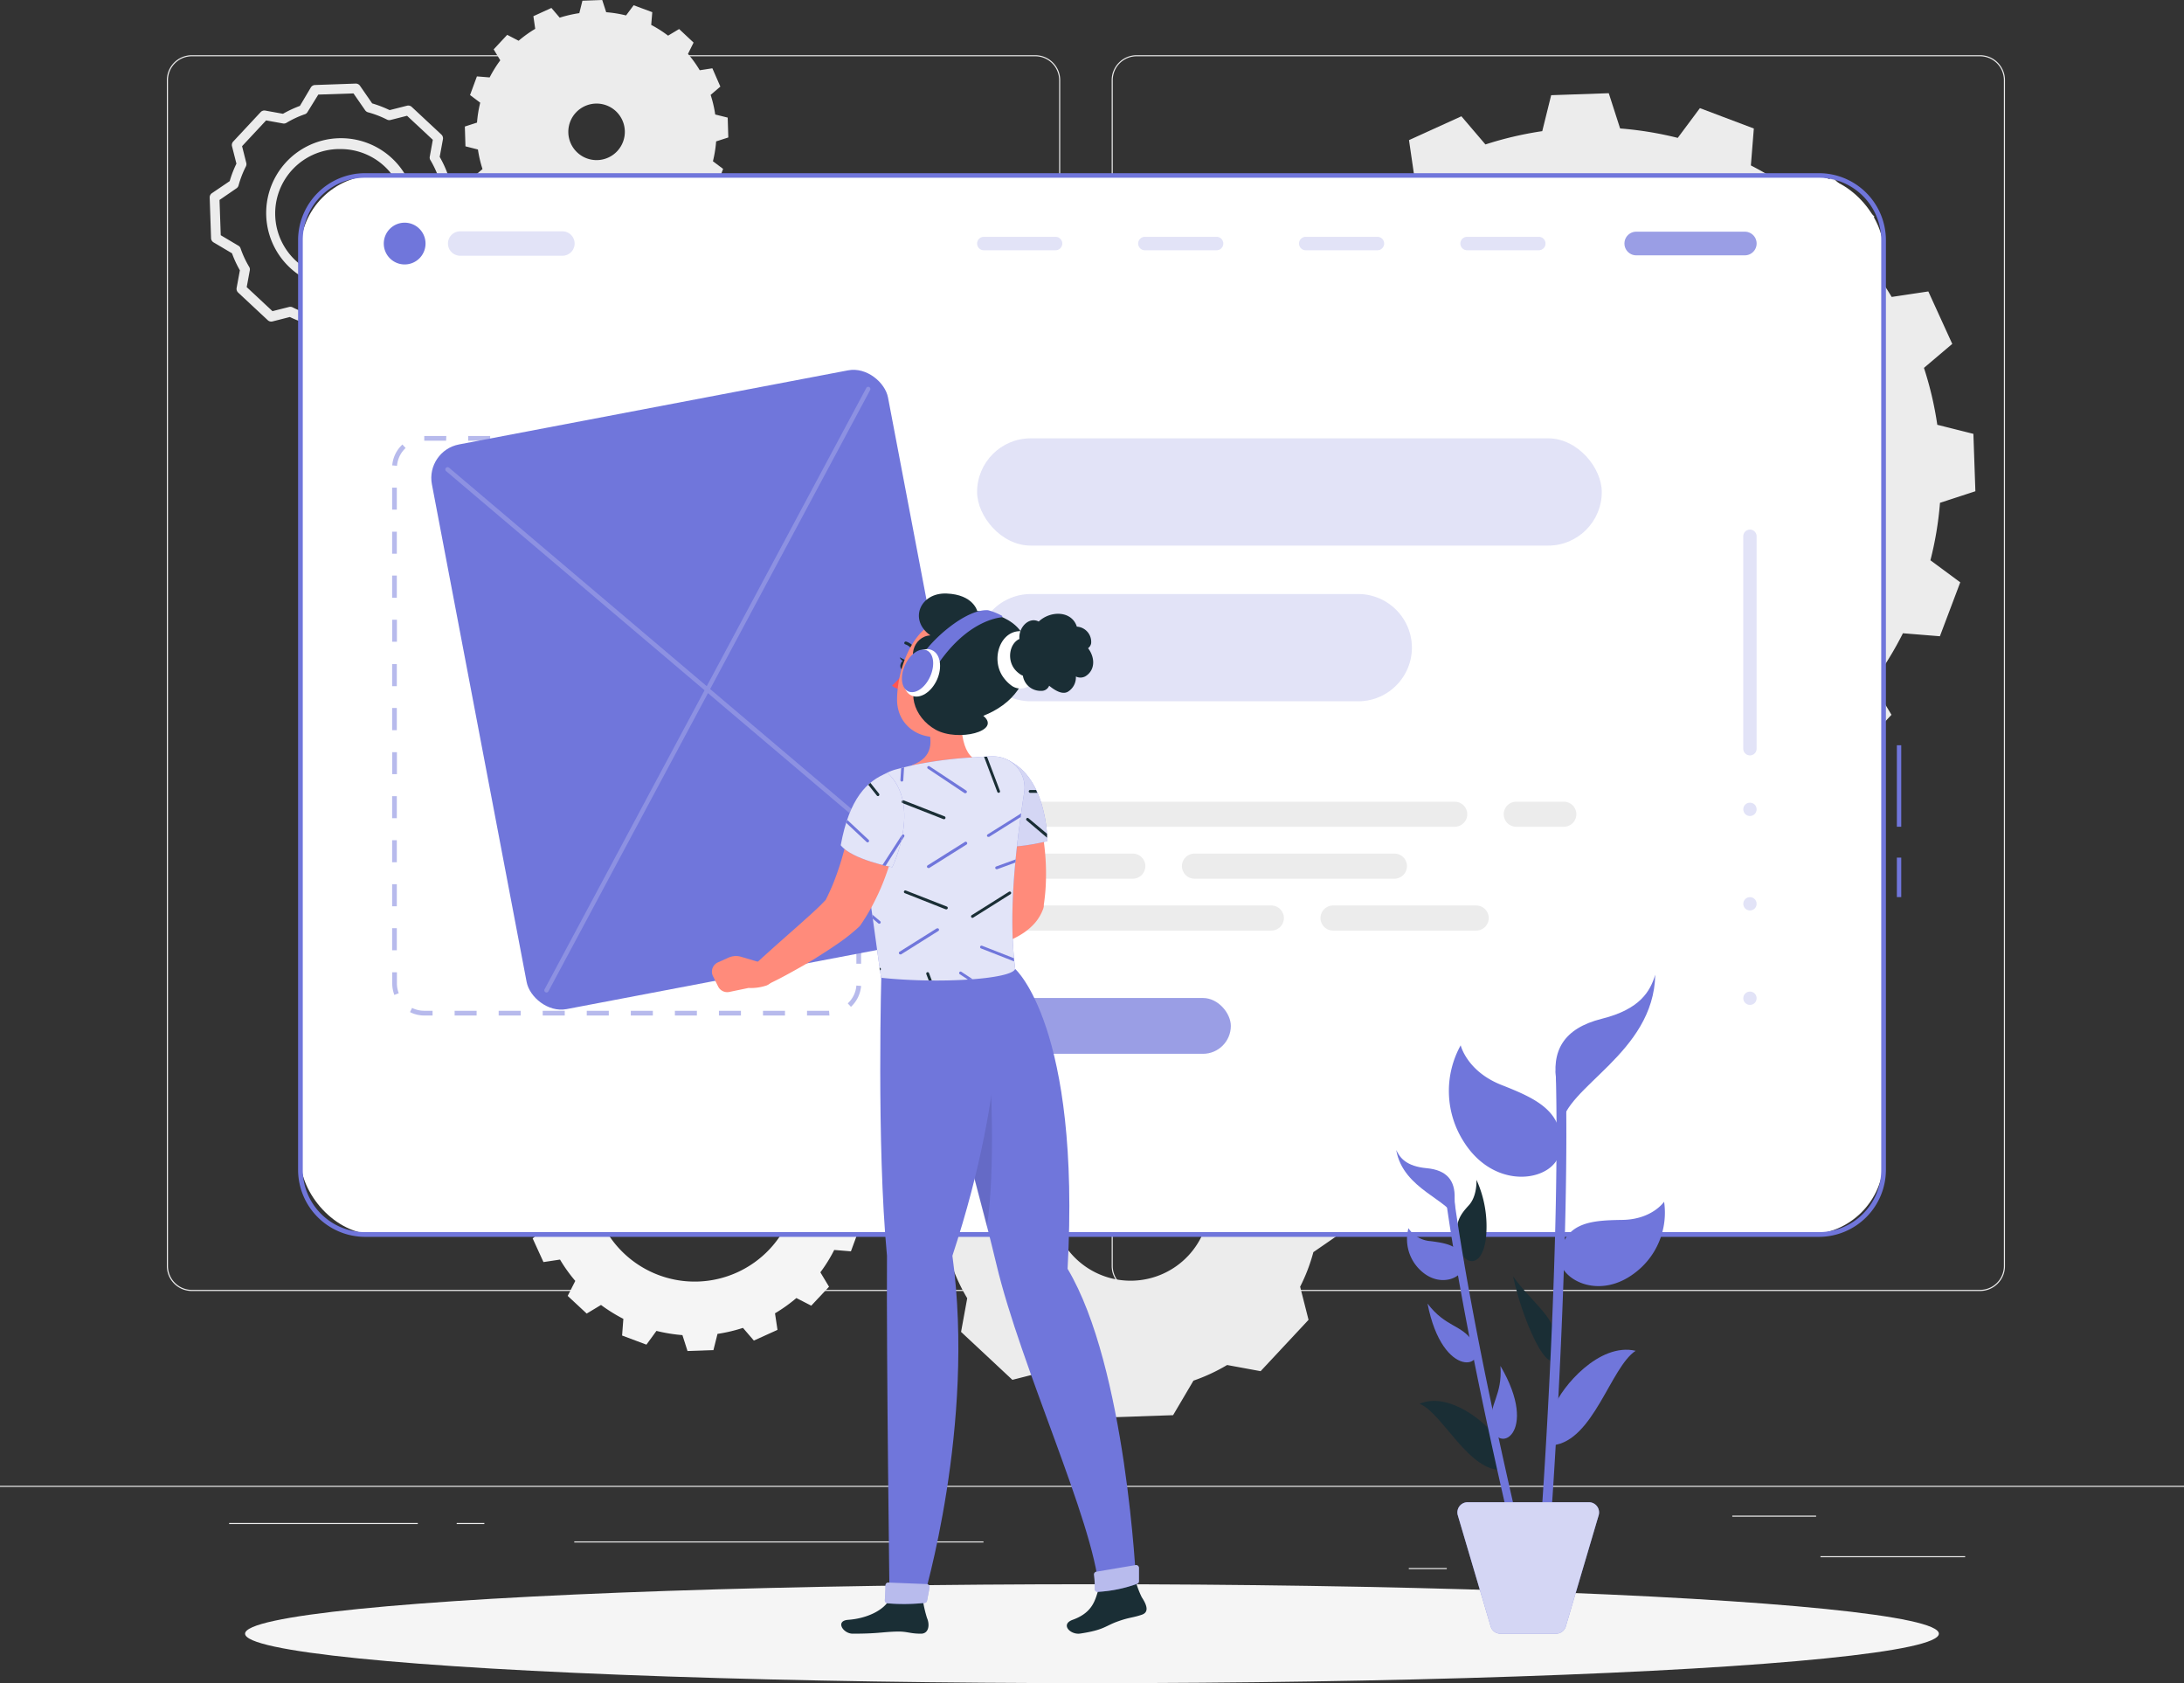 <svg id="Calque_1" data-name="Calque 1" xmlns="http://www.w3.org/2000/svg" viewBox="0 0 428.91 330.47"><rect x="0" y="0" width="428.91" height="330.47" fill="#333333" stroke="none"/><defs><style>.cls-1{fill:#ececec;}.cls-2{fill:#f5f5f5;}.cls-11,.cls-14,.cls-15,.cls-3{fill:#fff;}.cls-4,.cls-5,.cls-6,.cls-7{fill:#7076db;}.cls-14,.cls-5{opacity:0.5;}.cls-6,.cls-8{opacity:0.2;}.cls-11,.cls-7{opacity:0.7;}.cls-9{opacity:0.1;}.cls-10{fill:#ff8b7b;}.cls-12{fill:#1a2e35;}.cls-13{fill:#ff5551;}.cls-15{opacity:0.8;}</style></defs><rect class="cls-1" y="291.72" width="428.91" height="0.21"/><rect class="cls-1" x="357.52" y="305.53" width="28.41" height="0.21"/><rect class="cls-1" x="276.67" y="307.86" width="7.46" height="0.21"/><rect class="cls-1" x="340.2" y="297.57" width="16.46" height="0.21"/><rect class="cls-1" x="45" y="299.01" width="37.05" height="0.21"/><rect class="cls-1" x="89.69" y="299.01" width="5.43" height="0.21"/><rect class="cls-1" x="112.78" y="302.63" width="80.36" height="0.21"/><path class="cls-1" d="M233.2,274.47H67.56a4.91,4.91,0,0,1-4.9-4.9V36.73a4.9,4.9,0,0,1,4.9-4.89H233.2a4.9,4.9,0,0,1,4.9,4.89V269.57A4.91,4.91,0,0,1,233.2,274.47ZM67.56,32.05a4.69,4.69,0,0,0-4.68,4.68V269.57a4.69,4.69,0,0,0,4.68,4.68H233.2a4.69,4.69,0,0,0,4.69-4.68V36.73a4.69,4.69,0,0,0-4.69-4.68Z" transform="translate(-29.89 -21)"/><path class="cls-1" d="M418.75,274.47H253.1a4.91,4.91,0,0,1-4.89-4.9V36.73a4.9,4.9,0,0,1,4.89-4.89H418.75a4.89,4.89,0,0,1,4.89,4.89V269.57A4.9,4.9,0,0,1,418.75,274.47ZM253.1,32.05a4.69,4.69,0,0,0-4.68,4.68V269.57a4.69,4.69,0,0,0,4.68,4.68H418.75a4.69,4.69,0,0,0,4.68-4.68V36.73a4.69,4.69,0,0,0-4.68-4.68Z" transform="translate(-29.89 -21)"/><path class="cls-1" d="M268.13,122.54l-.39-11.27,6.93-2.26a66.33,66.33,0,0,1,1.84-11.32l-5.87-4.33,4-10.59,7.25.59a67.62,67.62,0,0,1,6-9.74l-3.75-6.27,7.72-8.24,6.49,3.32a69.12,69.12,0,0,1,9.3-6.72l-1.05-7.2,10.29-4.68,4.72,5.53a69.21,69.21,0,0,1,11.16-2.61l1.75-7.06,11.31-.39,2.23,6.92a69.08,69.08,0,0,1,11.32,1.85l4.35-5.84,10.59,4-.58,7.25a68.94,68.94,0,0,1,9.73,6.07l6.25-3.76,8.27,7.7L394.7,70a67.44,67.44,0,0,1,6.69,9.3l7.2-1.08,4.7,10.3-5.56,4.71a67.23,67.23,0,0,1,2.62,11.17l7.09,1.78.39,11.27-6.95,2.27A66.73,66.73,0,0,1,409,131l5.86,4.33-4,10.59-7.26-.59a66.16,66.16,0,0,1-6,9.74l3.75,6.27-7.72,8.25-6.49-3.32a69,69,0,0,1-9.3,6.72l1.08,7.2-10.29,4.67-4.75-5.53a69.23,69.23,0,0,1-11.16,2.62L351,189l-11.31.39-2.23-6.92a69.08,69.08,0,0,1-11.32-1.85l-4.32,5.84-10.59-3.95.55-7.26a70.69,70.69,0,0,1-9.73-6.07l-6.25,3.76-8.27-7.7,3.32-6.51a67.44,67.44,0,0,1-6.69-9.3L277,150.5l-4.7-10.29,5.56-4.72a66.07,66.07,0,0,1-2.62-11.17Zm76.17,36.52a44.75,44.75,0,1,0-46.23-43.17A44.73,44.73,0,0,0,344.3,159.06Z" transform="translate(-29.89 -21)"/><path class="cls-2" d="M132.63,256.14l-.17-5.08,3.12-1a30.94,30.94,0,0,1,.83-5.11l-2.64-2,1.79-4.77,3.28.26a30,30,0,0,1,2.72-4.39l-1.69-2.83,3.48-3.71,2.92,1.49a32.23,32.23,0,0,1,4.2-3l-.48-3.24,4.64-2.11,2.13,2.49a31.89,31.89,0,0,1,5-1.18l.79-3.18,5.09-.17,1,3.12a31.55,31.55,0,0,1,5.1.83l2-2.63,4.77,1.78-.26,3.27a32,32,0,0,1,4.39,2.74l2.81-1.7,3.73,3.47-1.49,2.94a30.55,30.55,0,0,1,3,4.2l3.25-.49,2.12,4.64-2.51,2.13a29.21,29.21,0,0,1,1.18,5l3.2.8.17,5.09-3.13,1a30.49,30.49,0,0,1-.83,5.1l2.64,1.95L197,266.68l-3.28-.27A29.49,29.49,0,0,1,191,270.8l1.7,2.83-3.49,3.72-2.92-1.5a30.69,30.69,0,0,1-4.2,3l.49,3.25-4.64,2.1-2.14-2.49a31,31,0,0,1-5,1.18l-.8,3.18-5.09.18-1-3.12a31.55,31.55,0,0,1-5.1-.83L156.84,285l-4.78-1.79.25-3.27a32.5,32.5,0,0,1-4.39-2.73l-2.81,1.69-3.73-3.47,1.49-2.94a29.86,29.86,0,0,1-3-4.19l-3.25.49-2.12-4.64L137,262a29.83,29.83,0,0,1-1.18-5ZM167,272.61a20.18,20.18,0,1,0-20.85-19.47A20.18,20.18,0,0,0,167,272.61Z" transform="translate(-29.89 -21)"/><path class="cls-1" d="M130.85,67.08,128,64.43l1.13-2.24A23.05,23.05,0,0,1,126.83,59l-2.48.37-1.61-3.55,1.91-1.63a23,23,0,0,1-.9-3.84l-2.45-.62-.12-3.89,2.39-.77a23.6,23.6,0,0,1,.63-3.91l-2-1.5L123.55,36l2.5.2a23.7,23.7,0,0,1,2.09-3.36l-1.3-2.15,2.66-2.85L131.74,29A23.66,23.66,0,0,1,135,26.66l-.36-2.48,3.54-1.62,1.63,1.91a24.41,24.41,0,0,1,3.85-.89l.61-2.44,3.89-.14.78,2.4a23.48,23.48,0,0,1,3.9.63l1.49-2,3.66,1.36-.21,2.5A23.48,23.48,0,0,1,161.09,28l2.17-1.3,2.84,2.66L165,31.58a23.05,23.05,0,0,1,2.31,3.21l2.48-.38L171.36,38l-1.91,1.63a23.37,23.37,0,0,1,.9,3.85l2.45.61.12,3.9-2.39.77a23.65,23.65,0,0,1-.63,3.9l2,1.5-1.37,3.64-2.5-.19A23.7,23.7,0,0,1,166,60.93l1.3,2.15-2.66,2.85-2.24-1.14a23.66,23.66,0,0,1-3.21,2.31l.37,2.48L156,71.19l-1.64-1.9a23.11,23.11,0,0,1-3.85.89l-.61,2.44-3.89.14-.78-2.39a22.5,22.5,0,0,1-3.9-.64l-1.49,2-3.66-1.36.21-2.51A23.08,23.08,0,0,1,133,65.8Zm20.26-16.41a5.55,5.55,0,1,0-7.85.27A5.55,5.55,0,0,0,151.11,50.67Z" transform="translate(-29.89 -21)"/><path class="cls-1" d="M209.5,251.5,216,247v0a35.74,35.74,0,0,1,2.61-6.75l-1.66-6.53,9.41-10.07,6.62,1.21a35.05,35.05,0,0,1,6.56-3.06h0l4-6.78,13.78-.47,4.48,6.48h0a35.74,35.74,0,0,1,6.75,2.61l6.51-1.67,10.08,9.41L284,238h0a35.49,35.49,0,0,1,3.06,6.58l6.78,4,.47,13.78-6.49,4.48a34.77,34.77,0,0,1-2.6,6.79h0l1.65,6.5-9.41,10.08L270.88,289a35.84,35.84,0,0,1-6.61,3.07h0l-4,6.78-13.78.47L242,292.87a36,36,0,0,1-6.8-2.61h0l-6.49,1.65-10.08-9.41,1.21-6.61a35.53,35.53,0,0,1-3.07-6.58h0l-6.78-4Zm42.94,20.94a15.5,15.5,0,1,0-16-15A15.49,15.49,0,0,0,252.44,272.44Z" transform="translate(-29.89 -21)"/><path class="cls-1" d="M93.45,88.45a1,1,0,0,1-.8-.42l-2.39-3.46a21.7,21.7,0,0,1-3.45-1.33l-3.41.87a1,1,0,0,1-.91-.23l-5.84-5.45a1,1,0,0,1-.29-.89L77,74.07a21.24,21.24,0,0,1-1.55-3.34l-3.63-2.15a1,1,0,0,1-.48-.81l-.27-8a1,1,0,0,1,.42-.83L75,56.56a21.81,21.81,0,0,1,1.32-3.43l-.87-3.43a1,1,0,0,1,.23-.9L81.09,43a1,1,0,0,1,.89-.29l3.48.63a22.32,22.32,0,0,1,3.33-1.55l2.15-3.63a1,1,0,0,1,.81-.47l8-.28a1,1,0,0,1,.83.42l2.4,3.47a22.92,22.92,0,0,1,3.43,1.32l3.43-.87a1,1,0,0,1,.9.23l5.84,5.45a1,1,0,0,1,.3.89l-.64,3.48a21,21,0,0,1,1.55,3.33l3.63,2.16a1,1,0,0,1,.47.8l.28,8a1,1,0,0,1-.42.84l-3.47,2.39a21.23,21.23,0,0,1-1.32,3.45l.87,3.41a1,1,0,0,1-.23.91l-5.45,5.84a1,1,0,0,1-.89.29l-3.46-.63a22.57,22.57,0,0,1-3.36,1.55l-2.15,3.62a1,1,0,0,1-.8.48l-8,.27Zm-6.53-7.21a.91.91,0,0,1,.43.1,19.64,19.64,0,0,0,3.76,1.44,1,1,0,0,1,.55.39L94,86.49l6.92-.24,2.06-3.46a1,1,0,0,1,.54-.44,19.87,19.87,0,0,0,3.64-1.68.93.93,0,0,1,.67-.12l3.29.6,4.72-5.06L115,72.84a1,1,0,0,1,.08-.69,18.81,18.81,0,0,0,1.43-3.74,1,1,0,0,1,.39-.55l3.32-2.29L120,58.65l-3.47-2.06a1,1,0,0,1-.43-.52,19.5,19.5,0,0,0-1.67-3.61.92.92,0,0,1-.14-.7l.6-3.31-5.06-4.72-3.26.83a1,1,0,0,1-.68-.08,19.56,19.56,0,0,0-3.72-1.43,1,1,0,0,1-.56-.39l-2.3-3.32-6.91.23L90.28,43a1,1,0,0,1-.37.37l-.21.08a19.1,19.1,0,0,0-3.56,1.67,1,1,0,0,1-.68.12l-3.31-.6-4.72,5.06L78.26,53a1,1,0,0,1-.08.68,19.69,19.69,0,0,0-1.44,3.73,1,1,0,0,1-.39.55L73,60.26l.24,6.92,3.47,2.06a.92.92,0,0,1,.42.51,19.55,19.55,0,0,0,1.69,3.64.93.93,0,0,1,.13.67l-.61,3.31,5.06,4.72,3.25-.82A1,1,0,0,1,86.92,81.24Zm28.28-29.3h0ZM96.6,77.51a14.69,14.69,0,1,1,.51,0H96.6Zm0-27.24h-.44A12.64,12.64,0,0,0,97,75.55h0a12.64,12.64,0,0,0-.42-25.28Z" transform="translate(-29.89 -21)"/><ellipse id="_Path_" data-name="&lt;Path&gt;" class="cls-2" cx="214.45" cy="320.75" rx="166.32" ry="9.71"/><rect class="cls-3" x="59" y="34.43" width="310.91" height="207.94" rx="14.81"/><path class="cls-4" d="M403.27,197.13h-.86v-7.75h.86Zm0-13.81h-.86v-16h.86Z" transform="translate(-29.89 -21)"/><path class="cls-4" d="M387.1,263.84H101.59a13.18,13.18,0,0,1-13.16-13.17V68.14A13.17,13.17,0,0,1,101.59,55H387.1a13.17,13.17,0,0,1,13.16,13.17V250.67A13.18,13.18,0,0,1,387.1,263.84ZM101.59,55.9A12.25,12.25,0,0,0,89.35,68.14V250.67a12.25,12.25,0,0,0,12.24,12.24H387.1a12.25,12.25,0,0,0,12.24-12.24V68.14A12.25,12.25,0,0,0,387.1,55.9Z" transform="translate(-29.89 -21)"/><path class="cls-5" d="M192.71,220.38h-4.33v-.93h4.33l.07.93Zm-8.66,0h-4.32v-.93h4.32Zm-8.65,0h-4.32v-.93h4.32Zm-8.65,0h-4.32v-.93h4.32Zm-8.65,0h-4.33v-.93h4.33Zm-8.65,0h-4.33v-.93h4.33Zm-8.65,0h-4.33v-.93h4.33Zm-8.65,0h-4.33v-.93h4.33Zm-8.66,0h-4.32v-.93h4.32Zm-8.65,0h-1.61a6.13,6.13,0,0,1-2.82-.67l.41-.82a5.4,5.4,0,0,0,2.41.56h1.61Zm82.17-1.7-.63-.68a5.3,5.3,0,0,0,1.69-3.5l.93.07A6.31,6.31,0,0,1,197,218.68Zm-89.67-2.34a6.3,6.3,0,0,1-.42-2.27v-2.18h.92v2.18a5.29,5.29,0,0,0,.36,1.93ZM199,210.21h-.93v-4.32H199Zm-91.18-2.64h-.92v-4.33h.92Zm91.18-6h-.93v-4.33H199Zm-91.18-2.64h-.92v-4.33h.92Zm91.18-6h-.93v-4.33H199Zm-91.18-2.64h-.92v-4.33h.92Zm91.18-6h-.93v-4.33H199Zm-91.18-2.65h-.92v-4.32h.92Zm91.18-6h-.93v-4.33H199ZM107.84,173h-.92v-4.32h.92ZM199,167h-.93v-4.32H199Zm-91.18-2.64h-.92V160h.92Zm91.18-6h-.93V154H199Zm-91.18-2.64h-.92v-4.33h.92Zm91.18-6h-.93v-4.32H199ZM107.84,147h-.92v-4.33h.92ZM199,141h-.93v-4.33H199Zm-91.18-2.64h-.92V134h.92Zm91.18-6h-.93V128H199Zm-91.18-2.65h-.92v-4.32h.92Zm91.18-6h-.93v-4.33H199Zm-91.18-2.65h-.92v-4.32h.92Zm91.18-6h-.93v-2.14a5.3,5.3,0,0,0-.37-2l.86-.34a6.24,6.24,0,0,1,.44,2.31Zm-91.16-2.61-.92-.08a6.26,6.26,0,0,1,2-4.09l.63.68A5.38,5.38,0,0,0,107.86,112.44Zm87.23-4.37a5.46,5.46,0,0,0-2.38-.55h-1.65v-.93h1.65a6.28,6.28,0,0,1,2.79.65Zm-8.36-.55h-4.32v-.93h4.32Zm-8.65,0h-4.32v-.93h4.32Zm-8.65,0H165.1v-.93h4.33Zm-8.65,0h-4.33v-.93h4.33Zm-8.65,0H147.8v-.93h4.33Zm-8.65,0h-4.33v-.93h4.33Zm-8.66,0H130.5v-.93h4.32Zm-8.65,0h-4.32v-.93h4.32Zm-8.65,0h-4.29l0-.93h4.33Z" transform="translate(-29.89 -21)"/><path class="cls-4" d="M113.46,68.81a4.1,4.1,0,1,1-4.1-4.09A4.1,4.1,0,0,1,113.46,68.81Z" transform="translate(-29.89 -21)"/><path class="cls-6" d="M140.35,71.21H120.26a2.41,2.41,0,0,1-2.4-2.4h0a2.4,2.4,0,0,1,2.4-2.39h20.09a2.4,2.4,0,0,1,2.39,2.39h0A2.4,2.4,0,0,1,140.35,71.21Z" transform="translate(-29.89 -21)"/><path class="cls-6" d="M237.19,70.13H223.1a1.32,1.32,0,0,1-1.32-1.32h0a1.32,1.32,0,0,1,1.32-1.31h14.09a1.32,1.32,0,0,1,1.32,1.31h0A1.32,1.32,0,0,1,237.19,70.13Z" transform="translate(-29.89 -21)"/><path class="cls-6" d="M268.82,70.13H254.73a1.32,1.32,0,0,1-1.32-1.32h0a1.32,1.32,0,0,1,1.32-1.31h14.09a1.31,1.31,0,0,1,1.31,1.31h0A1.31,1.31,0,0,1,268.82,70.13Z" transform="translate(-29.89 -21)"/><path class="cls-6" d="M300.45,70.13h-14.1A1.32,1.32,0,0,1,285,68.81h0a1.31,1.31,0,0,1,1.31-1.31h14.1a1.31,1.31,0,0,1,1.31,1.31h0A1.32,1.32,0,0,1,300.45,70.13Z" transform="translate(-29.89 -21)"/><path class="cls-6" d="M332.08,70.13H318a1.32,1.32,0,0,1-1.31-1.32h0A1.31,1.31,0,0,1,318,67.5h14.1a1.31,1.31,0,0,1,1.31,1.31h0A1.32,1.32,0,0,1,332.08,70.13Z" transform="translate(-29.89 -21)"/><path class="cls-7" d="M372.55,71.13H351.23a2.32,2.32,0,0,1-2.32-2.32h0a2.32,2.32,0,0,1,2.32-2.32h21.32a2.32,2.32,0,0,1,2.32,2.32h0A2.32,2.32,0,0,1,372.55,71.13Z" transform="translate(-29.89 -21)"/><rect class="cls-7" x="191.89" y="195.94" width="49.83" height="10.96" rx="5.48"/><path class="cls-6" d="M372.24,168V126.3a1.32,1.32,0,0,1,1.32-1.32h0a1.32,1.32,0,0,1,1.31,1.32V168a1.31,1.31,0,0,1-1.31,1.31h0A1.32,1.32,0,0,1,372.24,168Z" transform="translate(-29.89 -21)"/><circle class="cls-6" cx="343.67" cy="158.9" r="1.31"/><circle class="cls-6" cx="343.67" cy="177.45" r="1.31"/><circle class="cls-6" cx="343.67" cy="195.99" r="1.31"/><rect class="cls-6" x="191.89" y="86.06" width="122.68" height="21.06" rx="10.53"/><path class="cls-6" d="M296.64,158.69H232.31a10.56,10.56,0,0,1-10.53-10.53h0a10.56,10.56,0,0,1,10.53-10.53h64.33a10.56,10.56,0,0,1,10.53,10.53h0A10.56,10.56,0,0,1,296.64,158.69Z" transform="translate(-29.89 -21)"/><path class="cls-1" d="M315.57,183.32H224.25a2.47,2.47,0,0,1-2.47-2.46h0a2.47,2.47,0,0,1,2.47-2.46h91.32a2.47,2.47,0,0,1,2.47,2.46h0A2.47,2.47,0,0,1,315.57,183.32Z" transform="translate(-29.89 -21)"/><path class="cls-1" d="M337,183.32h-9.34a2.46,2.46,0,0,1-2.46-2.46h0a2.47,2.47,0,0,1,2.46-2.46H337a2.47,2.47,0,0,1,2.47,2.46h0A2.47,2.47,0,0,1,337,183.32Z" transform="translate(-29.89 -21)"/><path class="cls-1" d="M264.48,188.59h39.26a2.46,2.46,0,0,1,2.46,2.46h0a2.47,2.47,0,0,1-2.46,2.47H264.48a2.48,2.48,0,0,1-2.47-2.47h0A2.47,2.47,0,0,1,264.48,188.59Z" transform="translate(-29.89 -21)"/><path class="cls-1" d="M224.25,188.59h28.11a2.47,2.47,0,0,1,2.46,2.46h0a2.47,2.47,0,0,1-2.46,2.47H224.25a2.48,2.48,0,0,1-2.47-2.47h0A2.47,2.47,0,0,1,224.25,188.59Z" transform="translate(-29.89 -21)"/><path class="cls-1" d="M279.56,203.71H224.25a2.48,2.48,0,0,1-2.47-2.47h0a2.47,2.47,0,0,1,2.47-2.46h55.31a2.47,2.47,0,0,1,2.47,2.46h0A2.48,2.48,0,0,1,279.56,203.71Z" transform="translate(-29.89 -21)"/><path class="cls-1" d="M319.79,203.71H291.68a2.47,2.47,0,0,1-2.46-2.47h0a2.47,2.47,0,0,1,2.46-2.46h28.11a2.47,2.47,0,0,1,2.47,2.46h0A2.48,2.48,0,0,1,319.79,203.71Z" transform="translate(-29.89 -21)"/><rect class="cls-4" x="123.21" y="99.99" width="91.18" height="112.86" rx="6.7" transform="translate(-56.17 13.33) rotate(-10.78)"/><g class="cls-8"><path class="cls-3" d="M137.22,215.86a.54.54,0,0,1-.21-.05.43.43,0,0,1-.17-.58L200,97.21a.43.43,0,1,1,.75.41l-63.15,118A.43.43,0,0,1,137.22,215.86Z" transform="translate(-29.89 -21)"/><path class="cls-3" d="M219.85,200.13a.43.43,0,0,1-.28-.11l-102.1-86.55a.42.42,0,0,1,0-.6.43.43,0,0,1,.6-.05l102.11,86.55a.43.43,0,0,1,.05.6A.45.45,0,0,1,219.85,200.13Z" transform="translate(-29.89 -21)"/></g><path class="cls-4" d="M209.83,211.22s11.19,38.89,15.74,58c4.76,20.06,19,50.37,20.13,63.67,1.23.48,5.2-.06,7.32-1.09,0,0-1.94-42.38-13.47-61.69,2.6-47.51-10.29-58.87-10.29-58.87Z" transform="translate(-29.89 -21)"/><path class="cls-9" d="M224.33,230.75,218,240.42c2,7.29,4,14.89,5.7,21.43C225.49,250.53,224.33,230.75,224.33,230.75Z" transform="translate(-29.89 -21)"/><path class="cls-10" d="M232.93,177.71c.18.54.3.92.44,1.36s.24.85.35,1.27c.23.84.42,1.69.6,2.54a49.36,49.36,0,0,1,.77,5.16,43.72,43.72,0,0,1,.22,5.26,38.69,38.69,0,0,1-.43,5.34l0,.29a2.74,2.74,0,0,1-.15.58,8.87,8.87,0,0,1-1.7,2.82,12,12,0,0,1-2.08,1.8,16.41,16.41,0,0,1-4.14,2,26.09,26.09,0,0,1-4,.89,25.4,25.4,0,0,1-4,.23,2.34,2.34,0,0,1-.92-4.46l.2-.09c1-.45,2.09-.92,3.08-1.42a29.37,29.37,0,0,0,2.85-1.56,11.28,11.28,0,0,0,2.17-1.68c.53-.55.67-1,.58-1.08l-.18.87c0-1.41,0-2.83-.09-4.28s-.27-2.89-.49-4.34-.49-2.9-.81-4.34c-.16-.72-.33-1.43-.5-2.14l-.28-1.06-.25-1-.07-.25a4.65,4.65,0,0,1,8.89-2.71Z" transform="translate(-29.89 -21)"/><path class="cls-10" d="M221.68,202.79l-5.6-1.6a3.54,3.54,0,0,0-2.42.19l-2.1,1a2,2,0,0,0-1,2.71l1,2a2,2,0,0,0,2.24,1.09l3.76-.81s4.22.27,5.71-2.23Z" transform="translate(-29.89 -21)"/><path class="cls-4" d="M226.75,169.84c-3,3.13-4.61,7.81-2.17,16.78,3.21,1.59,11-.48,11-.48S235.67,172.67,226.75,169.84Z" transform="translate(-29.89 -21)"/><path class="cls-11" d="M226.75,169.84c-3,3.13-4.61,7.81-2.17,16.78,3.21,1.59,11-.48,11-.48S235.67,172.67,226.75,169.84Z" transform="translate(-29.89 -21)"/><path class="cls-12" d="M232.19,176.1a.28.28,0,0,0-.27.29.28.28,0,0,0,.28.27h0l1.41,0-.25-.55Z" transform="translate(-29.89 -21)"/><path class="cls-12" d="M231.87,181.65a.28.28,0,1,0-.36.43l4,3.39c0-.21,0-.47,0-.77Z" transform="translate(-29.89 -21)"/><path class="cls-4" d="M223.72,182.64l4.54-2.85a.28.28,0,1,0-.3-.48L223.62,182C223.65,182.23,223.69,182.44,223.72,182.64Z" transform="translate(-29.89 -21)"/><path class="cls-10" d="M219.06,156.42c-.56,3.94-1,11.09,1.82,13.33,0,0-3.67-.1-10.76,5.59-2.61-2.92-1.09-4.13-1.09-4.13,4.21-1.55,3.94-4.72,3.06-7.62Z" transform="translate(-29.89 -21)"/><path class="cls-12" d="M207.94,151.61c-.13.52-.51.89-.84.83s-.49-.53-.36-1,.5-.88.83-.83S208.07,151.1,207.94,151.61Z" transform="translate(-29.89 -21)"/><path class="cls-12" d="M207.71,150.63l-1.13-.58S207,151.13,207.71,150.63Z" transform="translate(-29.89 -21)"/><path class="cls-13" d="M207.72,152.59a15.58,15.58,0,0,1-2.64,3,2.12,2.12,0,0,0,1.73.66Z" transform="translate(-29.89 -21)"/><path class="cls-12" d="M207.5,147.36a.28.28,0,0,1,0-.22.3.3,0,0,1,.4-.16,3.2,3.2,0,0,1,2,2,.28.28,0,0,1-.23.35.33.33,0,0,1-.38-.24,2.61,2.61,0,0,0-1.63-1.59A.3.3,0,0,1,207.5,147.36Z" transform="translate(-29.89 -21)"/><path class="cls-10" d="M225.16,152.74c-1.8,6-2.44,8.65-6.27,11.24-5.76,3.9-12.79.79-12.83-5.58,0-5.73,2.92-14.66,9.49-16A8.08,8.08,0,0,1,225.16,152.74Z" transform="translate(-29.89 -21)"/><path class="cls-12" d="M211.16,153.12c-3.59-2.55-1.84-7.23,1.45-7.37-4.29-3-2.06-8.43,3.19-8.22s6,3.43,6,3.43,8.46.43,9.65,6.58c1.39,7.23-3,11.87-8.46,14,3.69,3-5,5.16-9.36,2.72S207.63,156.35,211.16,153.12Z" transform="translate(-29.89 -21)"/><path class="cls-3" d="M231.05,145c-4.61-.86-6.92,5.52-3.92,9.24a7.1,7.1,0,0,0,1.54,1.46,3,3,0,0,0,4.62-2.29C233.54,150.35,233.54,145.46,231.05,145Z" transform="translate(-29.89 -21)"/><path class="cls-12" d="M243.57,148.26a1.45,1.45,0,0,0,.61-1,3,3,0,0,0-2.81-3.23c-1-3.14-5.15-3.2-7.49-1-1.92-1-4,1.17-3.79,3.42-2,.91-2.54,4.26-.71,6.2a4.94,4.94,0,0,0,1.12.89,1.53,1.53,0,0,0,.27.11,3.5,3.5,0,0,0,2.72,2.91,3.91,3.91,0,0,0,1.15.07,1.6,1.6,0,0,0,1.29-1c1.34,1.1,2.77,1.82,3.79,1.11a3.3,3.3,0,0,0,1.46-2.92,2,2,0,0,0,1.92-.07C245.07,152.49,244.91,150,243.57,148.26Z" transform="translate(-29.89 -21)"/><path class="cls-10" d="M213.12,154a4.33,4.33,0,0,1-2.83,2.06c-1.48.25-1.95-1.45-1.32-3.06.56-1.44,2-3.31,3.39-2.82S214,152.65,213.12,154Z" transform="translate(-29.89 -21)"/><path class="cls-4" d="M211.16,149.54c1.25-2.41,8.16-9,12.76-8.74a12.85,12.85,0,0,1,2.72,1.08.17.17,0,0,1-.07.32c-1.8.21-7.65,1.57-13.14,10.2A8.77,8.77,0,0,1,211.16,149.54Z" transform="translate(-29.89 -21)"/><path class="cls-3" d="M213.91,154.44c-1.11,2.46-3.33,3.87-5,3.13s-2.06-3.33-1-5.8,3.34-3.86,5-3.13S215,152,213.91,154.44Z" transform="translate(-29.89 -21)"/><path class="cls-4" d="M212.56,153.83c-1,2.23-2.92,3.53-4.29,2.92s-1.66-2.92-.66-5.14,2.92-3.54,4.29-2.92S213.56,151.6,212.56,153.83Z" transform="translate(-29.89 -21)"/><path class="cls-12" d="M242,341.73c4.82-.72,4.91-1.52,7.5-2.42,2.21-.79,2.83-.67,4.62-1.28,1.49-.5,1-1.92,0-3.43a18.28,18.28,0,0,1-1.1-2.82l-7.32,1.09c-.71,2-1,4.66-5.14,6.15C238.07,339.91,240.08,342,242,341.73Z" transform="translate(-29.89 -21)"/><path class="cls-12" d="M197.36,341.75c4.79,0,5.71-.32,8.4-.41,2.31-.09,2.69.41,5,.41,1.54,0,1.76-1.75,1.19-3.06a24,24,0,0,1-.83-3.56h-6.6c-1.19,2.09-4.44,3.64-8.07,3.9C193.88,339.22,195.44,341.75,197.36,341.75Z" transform="translate(-29.89 -21)"/><path class="cls-4" d="M203,211.22s-1,34.45,1.08,56.33c-.12,20.54.51,67.58.51,67.58.16,1.05,5.67.63,6.6,0,0,0,10.32-34.26,5.74-67.58,11.46-34.75,9-56.33,9-56.33Z" transform="translate(-29.89 -21)"/><path class="cls-4" d="M244.74,330.2a19,19,0,0,1,.15,2.75.56.56,0,0,0,.57.59,27.22,27.22,0,0,0,7.72-1.57.56.56,0,0,0,.39-.53l0-2.59a.58.58,0,0,0-.66-.57l-7.72,1.3A.56.56,0,0,0,244.74,330.2Z" transform="translate(-29.89 -21)"/><path class="cls-14" d="M244.74,330.2a19,19,0,0,1,.15,2.75.56.56,0,0,0,.57.59,27.22,27.22,0,0,0,7.72-1.57.56.56,0,0,0,.39-.53l0-2.59a.58.58,0,0,0-.66-.57l-7.72,1.3A.56.56,0,0,0,244.74,330.2Z" transform="translate(-29.89 -21)"/><path class="cls-4" d="M203.79,332.24c0,.71-.06,2-.13,2.92a.6.6,0,0,0,.53.63,39.53,39.53,0,0,0,7.28-.08.53.53,0,0,0,.48-.44l.49-2.56a.6.6,0,0,0-.56-.7l-7.52-.3A.54.54,0,0,0,203.79,332.24Z" transform="translate(-29.89 -21)"/><path class="cls-14" d="M203.79,332.24c0,.71-.06,2-.13,2.92a.6.6,0,0,0,.53.63,39.53,39.53,0,0,0,7.28-.08.53.53,0,0,0,.48-.44l.49-2.56a.6.6,0,0,0-.56-.7l-7.52-.3A.54.54,0,0,0,203.79,332.24Z" transform="translate(-29.89 -21)"/><path class="cls-4" d="M198.59,182.34a120.16,120.16,0,0,0,1.65,11.92c.84,5.16,1.45,10.2,2.68,18.71,11.82,1.24,25.73.24,26.34-1.75-.93-7.37-.91-17.31,1.74-34.44a6.13,6.13,0,0,0-6.18-7.27c-1,0-2.15.07-3.28.16a81.46,81.46,0,0,0-11.86,1.46c-1.27.27-2.59.6-3.84.93A9.91,9.91,0,0,0,198.59,182.34Z" transform="translate(-29.89 -21)"/><path class="cls-15" d="M198.59,182.34a120.16,120.16,0,0,0,1.65,11.92c.84,5.16,1.45,10.2,2.68,18.71,11.82,1.24,25.73.24,26.34-1.75-.93-7.37-.91-17.31,1.74-34.44a6.13,6.13,0,0,0-6.18-7.27c-1,0-2.15.07-3.28.16a81.46,81.46,0,0,0-11.86,1.46c-1.27.27-2.59.6-3.84.93A9.91,9.91,0,0,0,198.59,182.34Z" transform="translate(-29.89 -21)"/><path class="cls-12" d="M200.71,175.47l1.38,1.72a.27.27,0,0,0,.22.11.27.27,0,0,0,.17-.06.3.3,0,0,0,.05-.4L201.08,175C201,175.17,200.83,175.32,200.71,175.47Z" transform="translate(-29.89 -21)"/><path class="cls-4" d="M207,174.45h0a.28.28,0,0,0,.28-.26l.16-2.54-.57.14-.15,2.36A.28.28,0,0,0,207,174.45Z" transform="translate(-29.89 -21)"/><path class="cls-4" d="M219.33,176.73a.32.32,0,0,0,.16,0,.3.3,0,0,0,.24-.12.29.29,0,0,0-.08-.39l-7.22-4.77a.28.28,0,0,0-.31.47Z" transform="translate(-29.89 -21)"/><path class="cls-12" d="M207,178.32a.28.28,0,0,0,.16.37l8.05,3.15.1,0a.29.29,0,0,0,.1-.55l-8.05-3.15A.29.29,0,0,0,207,178.32Z" transform="translate(-29.89 -21)"/><path class="cls-4" d="M202.38,192.65a.3.3,0,0,0,.15,0,.31.31,0,0,0,.24-.13l4.69-7.26a.28.28,0,0,0-.09-.39.27.27,0,0,0-.38.08l-4.7,7.26A.29.29,0,0,0,202.38,192.65Z" transform="translate(-29.89 -21)"/><path class="cls-4" d="M200.08,186.31a.32.32,0,0,0,.2.08.27.27,0,0,0,.2-.09.28.28,0,0,0,0-.4l-1.69-1.58c0,.28.06.56.09.86Z" transform="translate(-29.89 -21)"/><path class="cls-4" d="M225.53,191.12a.28.28,0,0,0-.17.36.28.28,0,0,0,.27.18h.09l3.57-1.31.06-.62Z" transform="translate(-29.89 -21)"/><path class="cls-4" d="M224,185.3a.26.26,0,0,0,.15,0l6.19-3.89c0-.24.06-.48.1-.72l-6.59,4.13a.29.29,0,0,0-.09.39A.28.28,0,0,0,224,185.3Z" transform="translate(-29.89 -21)"/><path class="cls-4" d="M219.78,186.39a.29.29,0,0,0-.39-.09l-7.32,4.6a.28.28,0,0,0,.15.52.24.24,0,0,0,.15,0l7.32-4.6A.29.29,0,0,0,219.78,186.39Z" transform="translate(-29.89 -21)"/><path class="cls-12" d="M226,176.65l.1,0a.29.29,0,0,0,.17-.36l-2.54-6.72-.59,0,2.6,6.89A.28.28,0,0,0,226,176.65Z" transform="translate(-29.89 -21)"/><path class="cls-4" d="M218.69,211.8a.28.28,0,1,0-.31.47l1.6,1.06.93-.07Z" transform="translate(-29.89 -21)"/><path class="cls-4" d="M229,209.13l-6.25-2.45a.28.28,0,0,0-.2.53l6.51,2.55Z" transform="translate(-29.89 -21)"/><path class="cls-12" d="M202.63,211c0,.17.05.34.08.52a.27.27,0,0,0-.08-.52Z" transform="translate(-29.89 -21)"/><path class="cls-4" d="M202.56,202.36a.28.28,0,0,0,.18-.5l-1.56-1.31.12.83,1.08.91A.24.24,0,0,0,202.56,202.36Z" transform="translate(-29.89 -21)"/><path class="cls-12" d="M215.74,199.54a.28.28,0,0,0,.26-.18.29.29,0,0,0-.16-.37l-8.05-3.15a.28.28,0,1,0-.21.52l8,3.16Z" transform="translate(-29.89 -21)"/><path class="cls-4" d="M213.87,203.26l-7.32,4.6a.29.29,0,0,0-.09.39.31.31,0,0,0,.24.13.26.26,0,0,0,.15,0l7.32-4.6a.28.28,0,1,0-.3-.48Z" transform="translate(-29.89 -21)"/><path class="cls-12" d="M220.63,201.07a.27.27,0,0,0,.24.14.3.3,0,0,0,.15-.05l7.32-4.6a.29.29,0,0,0,.09-.39.29.29,0,0,0-.39-.09l-7.32,4.6A.29.29,0,0,0,220.63,201.07Z" transform="translate(-29.89 -21)"/><path class="cls-12" d="M212.34,212.06a.29.29,0,0,0-.37-.17.28.28,0,0,0-.16.36l.47,1.25h.6Z" transform="translate(-29.89 -21)"/><path class="cls-10" d="M206.38,182.51c-.07.56-.12,1-.19,1.41s-.15.87-.23,1.3c-.17.86-.36,1.71-.56,2.56a48.42,48.42,0,0,1-1.52,5,42.81,42.81,0,0,1-2.07,4.85,39.12,39.12,0,0,1-2.68,4.63l-.18.27a2.56,2.56,0,0,1-.36.44,36.61,36.61,0,0,1-4.47,3.51c-1.45,1-2.93,1.94-4.41,2.86s-3,1.76-4.5,2.59-3,1.63-4.63,2.37a2.33,2.33,0,0,1-2.59-3.8l0,0c1.23-1.16,2.51-2.28,3.77-3.43l3.78-3.35c1.27-1.1,2.5-2.23,3.72-3.32.6-.55,1.19-1.1,1.75-1.65l.79-.81c.26-.26.45-.49.68-.74l-.54.71c.63-1.27,1.24-2.55,1.76-3.9s1-2.72,1.42-4.13.81-2.83,1.15-4.27c.17-.71.33-1.43.47-2.15l.38-2,.05-.26a4.65,4.65,0,0,1,9.19,1.39Z" transform="translate(-29.89 -21)"/><path class="cls-10" d="M180.25,210.28l-4.82-1.43A3.54,3.54,0,0,0,173,209l-2.1.94a2,2,0,0,0-1,2.7l1,2a2,2,0,0,0,2.23,1.11l3.76-.78a9.5,9.5,0,0,0,3.57-.5,2.24,2.24,0,0,0,1-3.34h0A2.21,2.21,0,0,0,180.25,210.28Z" transform="translate(-29.89 -21)"/><path class="cls-4" d="M204.2,172.75c-4.06,1.52-7.53,5.06-9.2,14.2,2.21,2.82,10.12,4.31,10.12,4.31S211,179.15,204.2,172.75Z" transform="translate(-29.89 -21)"/><path class="cls-15" d="M204.2,172.75c-4.06,1.52-7.53,5.06-9.2,14.2,2.21,2.82,10.12,4.31,10.12,4.31S211,179.15,204.2,172.75Z" transform="translate(-29.89 -21)"/><path class="cls-12" d="M202.09,177.19a.27.27,0,0,0,.22.11.27.27,0,0,0,.17-.06.3.3,0,0,0,.05-.4l-1.71-2.14-.42.37Z" transform="translate(-29.89 -21)"/><path class="cls-12" d="M207,178.32a.28.28,0,0,0,.16.37l.09,0c0-.19-.06-.38-.1-.56A.28.28,0,0,0,207,178.32Z" transform="translate(-29.89 -21)"/><path class="cls-4" d="M203.8,191l3-4.7c.1-.44.2-.89.29-1.37a.24.24,0,0,0-.14.1l-3.77,5.83Z" transform="translate(-29.89 -21)"/><path class="cls-4" d="M200.08,186.31a.32.32,0,0,0,.2.08.27.27,0,0,0,.2-.09.28.28,0,0,0,0-.4l-4.2-3.93c-.07.19-.13.38-.2.59Z" transform="translate(-29.89 -21)"/><path class="cls-12" d="M316.41,265.91c-1.2-4.65.25-6.42,1.94-8.27s1.5-5,1.5-5a22.1,22.1,0,0,1,1.86,11.43C320.93,270.3,317.29,269.3,316.41,265.91Z" transform="translate(-29.89 -21)"/><path class="cls-12" d="M323.77,303.4c-1.78-3-9.34-9.26-15.08-6.79,4.59,1.9,9.65,13.5,16.44,13Z" transform="translate(-29.89 -21)"/><path class="cls-4" d="M329.11,329.16a.8.8,0,0,1-.78-.61c-1.11-4.54-10.92-45.21-14.76-74.07a.81.81,0,0,1,1.6-.22c3.83,28.79,13.62,69.37,14.72,73.91a.8.8,0,0,1-.59,1A.62.62,0,0,1,329.11,329.16Z" transform="translate(-29.89 -21)"/><path class="cls-4" d="M315.56,256.23c.11-3.4-1.48-5.5-5.47-5.87s-5.26-2-6-3.58c1.34,7.84,10.75,9.8,11.66,13.67C315.56,257.55,315.56,256.23,315.56,256.23Z" transform="translate(-29.89 -21)"/><path class="cls-4" d="M317.35,269.17c-.33-3.57-3.21-4.06-6.49-4.49a5.66,5.66,0,0,1-4.37-2.54,8.37,8.37,0,0,0,2.38,8.28C312.74,274.09,317.59,271.77,317.35,269.17Z" transform="translate(-29.89 -21)"/><path class="cls-4" d="M322.81,300.67c-.56-4,2.17-5.63,1.75-11.49C332.39,302.57,323.7,306.93,322.81,300.67Z" transform="translate(-29.89 -21)"/><path class="cls-4" d="M319.15,284.41c-2.21-3.37-5.36-2.8-8.91-7.47C313.21,292.16,322.62,289.69,319.15,284.41Z" transform="translate(-29.89 -21)"/><path class="cls-12" d="M335.66,285.2c.19-5.38-4.8-8.22-8.62-13.6C329.37,282.31,335.35,293.65,335.66,285.2Z" transform="translate(-29.89 -21)"/><path class="cls-4" d="M333.2,324.32h-.07a.94.94,0,0,1-.87-1c.89-11.31,4.05-60.06,3.16-91.93a1,1,0,0,1,.93-1,.94.94,0,0,1,1,.93c.88,31.95-2.28,80.8-3.17,92.13A1,1,0,0,1,333.2,324.32Z" transform="translate(-29.89 -21)"/><path class="cls-4" d="M335.65,233.91c-1.2-6.52,1.25-11,8.82-12.89s9.51-5.44,10.49-8.65c-.29,15.48-17.81,22-18.44,29.72C336,236.46,335.65,233.91,335.65,233.91Z" transform="translate(-29.89 -21)"/><path class="cls-4" d="M336.23,247.1c1.21-7.82-4.69-10.41-11.48-13.09s-8-7.78-8-7.78a18.47,18.47,0,0,0,.65,19C323.71,255.16,335.35,252.81,336.23,247.1Z" transform="translate(-29.89 -21)"/><path class="cls-4" d="M336.2,267.07c1.3-6.2,6.46-6.47,12.31-6.56s8.19-3.57,8.19-3.57A14.8,14.8,0,0,1,350.84,271C343.3,276.66,335.25,271.6,336.2,267.07Z" transform="translate(-29.89 -21)"/><path class="cls-4" d="M335.11,297.21c1.41-3.82,8.82-12.68,16-11-4.9,3.18-8.28,17.66-16.23,18.54C335.07,298.3,335.11,297.21,335.11,297.21Z" transform="translate(-29.89 -21)"/><path class="cls-4" d="M342,315.94H318.08a2,2,0,0,0-1.9,2.55l6.46,21.84a2,2,0,0,0,1.9,1.42h10.95a2,2,0,0,0,1.9-1.42l6.46-21.84A2,2,0,0,0,342,315.94Z" transform="translate(-29.89 -21)"/><path class="cls-6" d="M342,315.94H318.08a2,2,0,0,0-1.9,2.55l6.46,21.84a2,2,0,0,0,1.9,1.42h10.95a2,2,0,0,0,1.9-1.42l6.46-21.84A2,2,0,0,0,342,315.94Z" transform="translate(-29.89 -21)"/><path class="cls-11" d="M342,315.94H318.08a2,2,0,0,0-1.9,2.55l6.46,21.84a2,2,0,0,0,1.9,1.42h10.95a2,2,0,0,0,1.9-1.42l6.46-21.84A2,2,0,0,0,342,315.94Z" transform="translate(-29.89 -21)"/></svg>